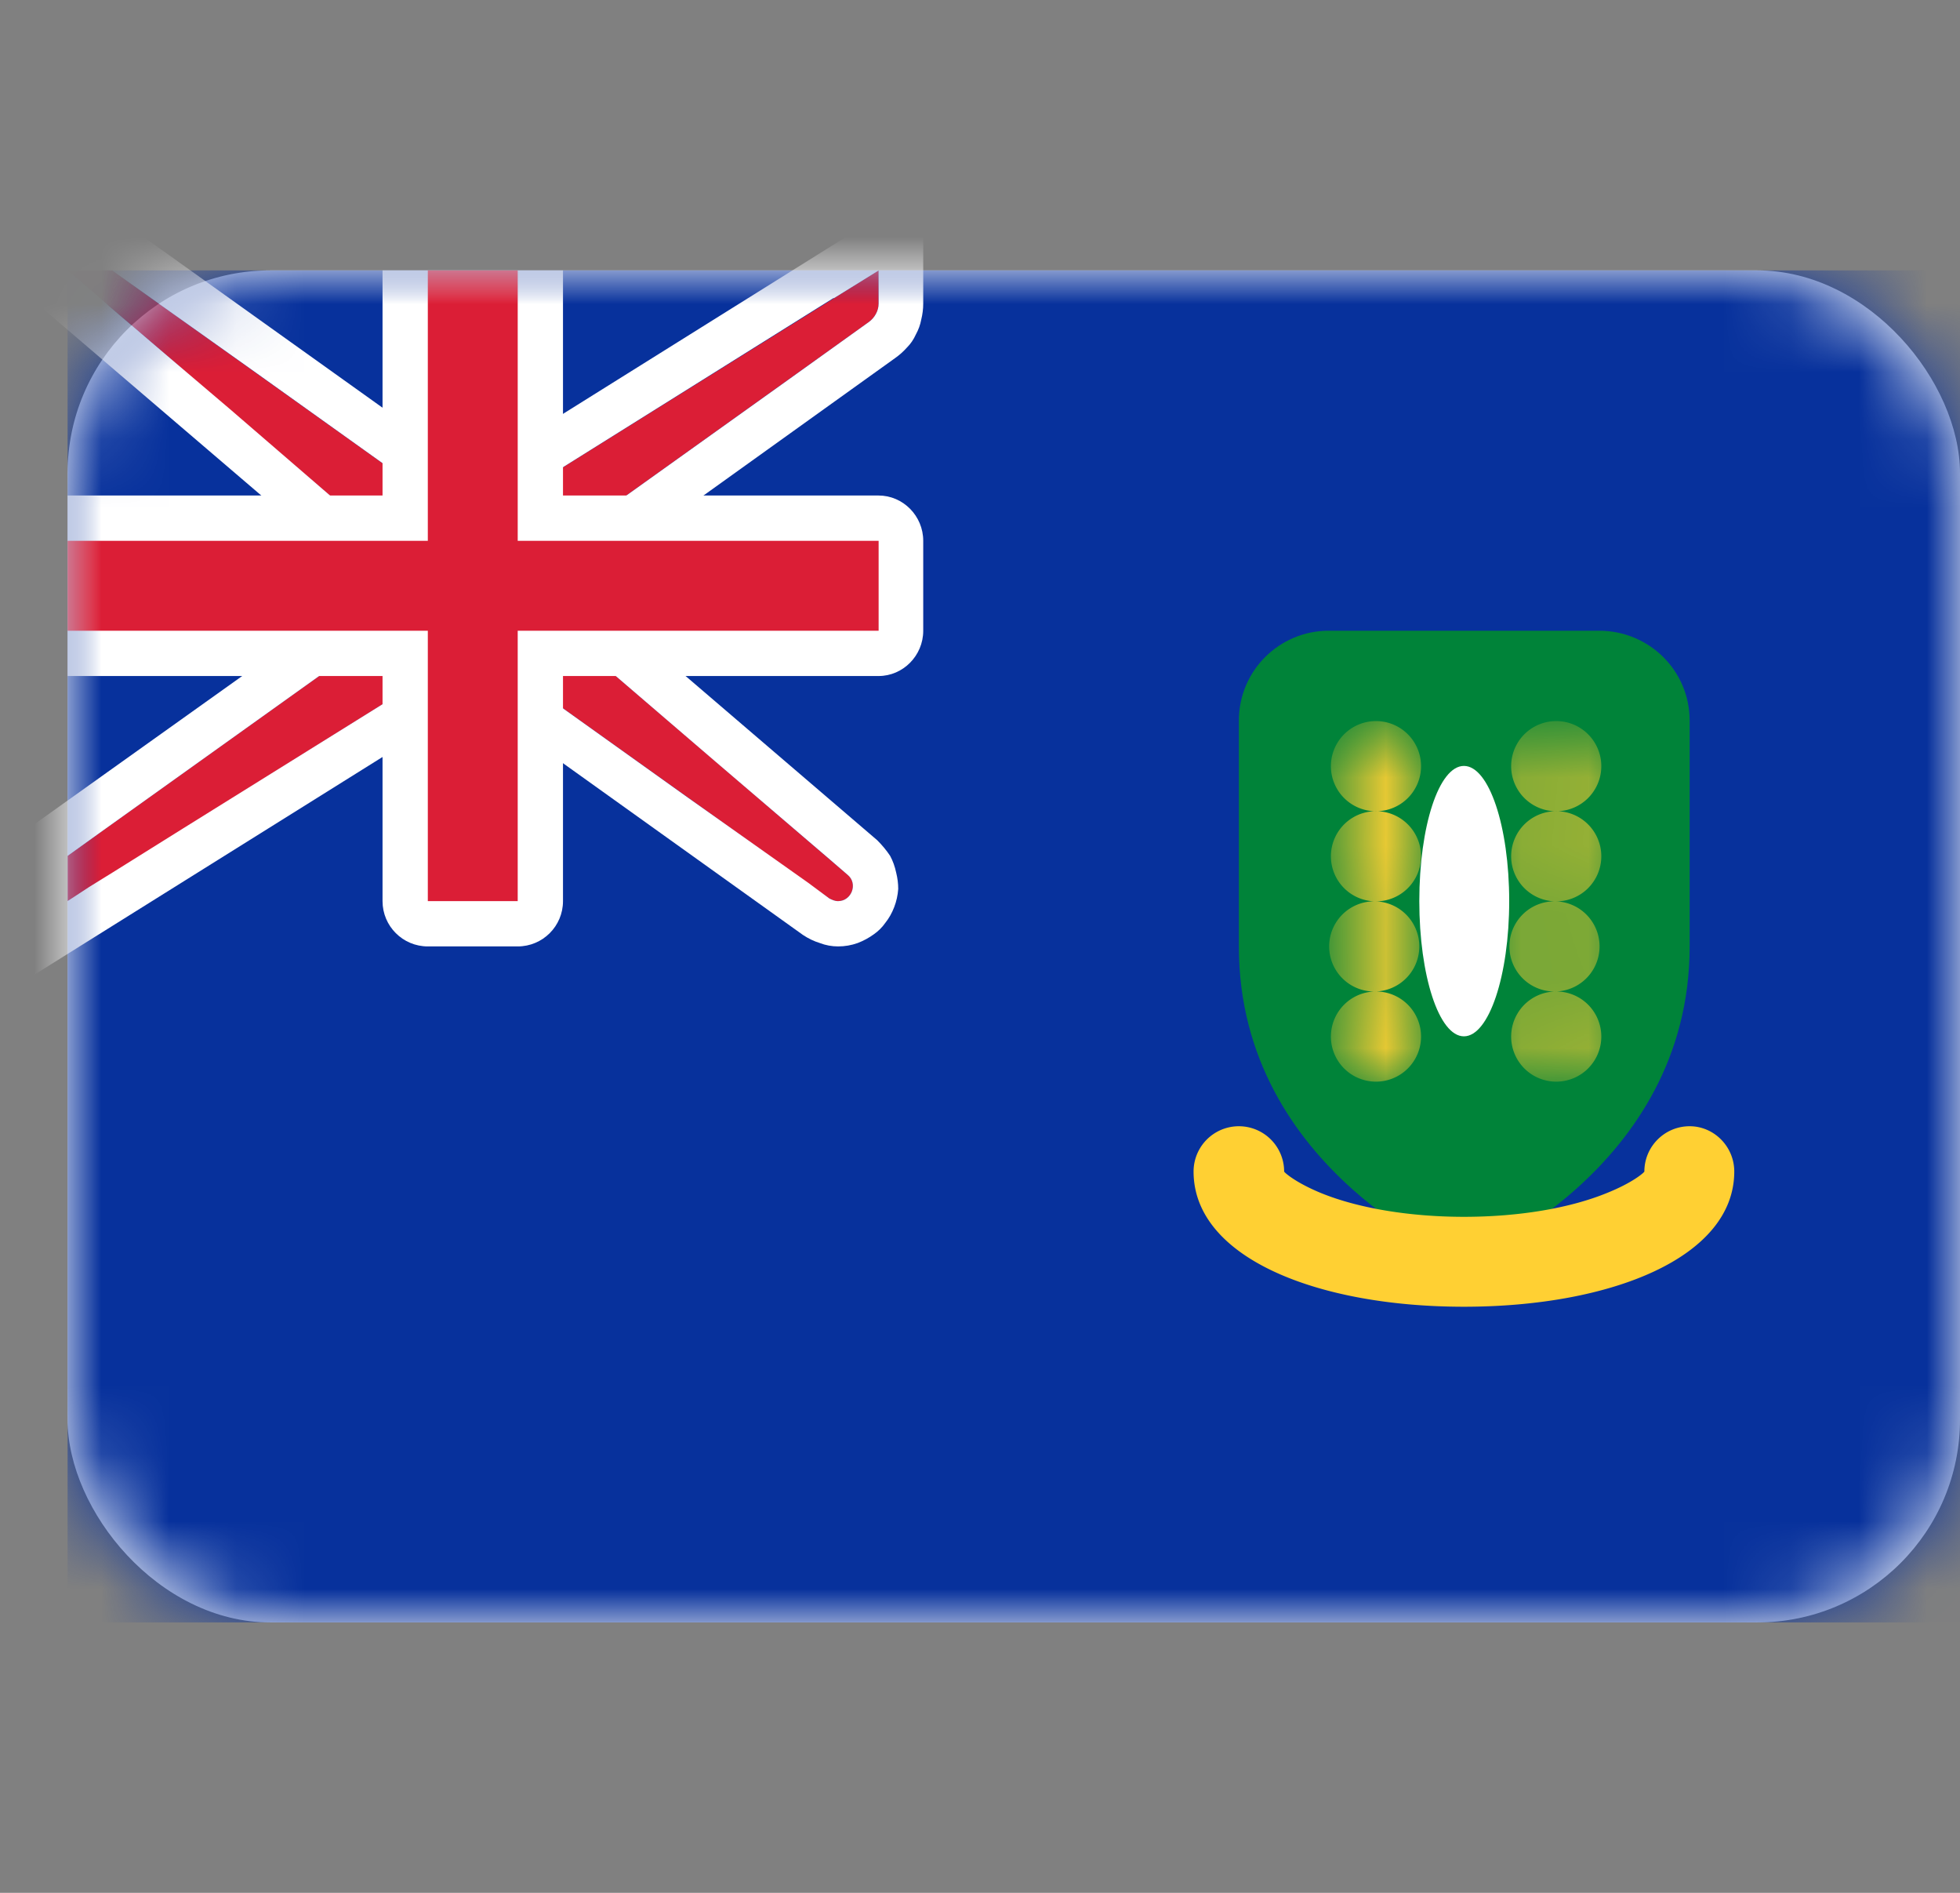<svg xmlns="http://www.w3.org/2000/svg" fill="none" viewBox="0 0 29 28" focusable="false"><rect x="0" y="0" width="29" height="28" fill="#808080" stroke="none"/><defs><linearGradient id="British_Virgin_Islands_svg__c" x1="18.333" x2="18.333" y1="9.333" y2="18.667" gradientUnits="userSpaceOnUse"><stop stop-color="#fff"/><stop offset="1" stop-color="#f0f0f0"/></linearGradient></defs><path fill="none" d="M1 0h28v28H1z"/><rect width="28" height="20" x="1" y="4" fill="#fff" rx="3"/><rect width="28" height="20" x="1" y="4" rx="3"/><mask id="British_Virgin_Islands_svg__a" width="28" height="20" x="1" y="4" mask-type="alpha" maskUnits="userSpaceOnUse"><rect width="28" height="20" x="1" y="4" fill="#fff" rx="3"/><rect width="28" height="20" x="1" y="4" stroke="#979797" stroke-opacity="0" stroke-width="0" rx="3"/></mask><g mask="url(#British_Virgin_Islands_svg__a)"><path fill="#07319c" d="M1 4h28v20H1z"/><path d="M1 4h28v20H1z"/></g><g mask="url(#British_Virgin_Islands_svg__a)"><path fill="#008339" fill-rule="evenodd" d="M18.33 14v-3.34c0-.74.6-1.33 1.33-1.33h4c.74 0 1.34.59 1.34 1.33V14c0 3.33-3.34 4.66-3.34 4.66s-3.33-1.33-3.33-4.66"/><path d="M18.33 10.66c0-.73.6-1.33 1.33-1.33h4c.74 0 1.34.6 1.34 1.33V14c0 3.33-3.34 4.66-3.34 4.66s-3.33-1.33-3.33-4.66z"/><mask id="British_Virgin_Islands_svg__d" width="6.667" height="9.333" x="18.333" y="9.333" mask-type="alpha" maskUnits="userSpaceOnUse"><path fill="#008339" fill-rule="evenodd" d="M18.33 14v-3.34c0-.74.6-1.33 1.33-1.33h4c.74 0 1.34.59 1.34 1.33V14c0 3.33-3.34 4.66-3.34 4.66s-3.33-1.33-3.33-4.66"/><path stroke="url(#British_Virgin_Islands_svg__c)" stroke-opacity="0" stroke-width="0" d="M18.33 10.66c0-.73.6-1.33 1.33-1.33h4c.74 0 1.34.6 1.34 1.33V14c0 3.33-3.34 4.66-3.34 4.66s-3.33-1.33-3.33-4.66z"/></mask><g mask="url(#British_Virgin_Islands_svg__d)"><mask id="British_Virgin_Islands_svg__e" fill="#fff"><path fill-rule="evenodd" d="M20.333 12a.667.667 0 1 0 0-1.333.667.667 0 0 0 0 1.333M23 12a.667.667 0 1 0 0-1.333A.667.667 0 0 0 23 12m-2.667 1.333a.667.667 0 1 0 0-1.333.667.667 0 0 0 0 1.333m2.667 0A.667.667 0 1 0 23 12a.667.667 0 0 0 0 1.333m-2.667 1.334a.667.667 0 1 0 0-1.334.667.667 0 0 0 0 1.334m2.667 0a.667.667 0 1 0 0-1.334.667.667 0 0 0 0 1.334M20.333 16a.667.667 0 1 0 0-1.333.667.667 0 0 0 0 1.333M23 16a.667.667 0 1 0 0-1.333A.667.667 0 0 0 23 16" clip-rule="evenodd"/></mask><path fill="#ffd033" fill-rule="evenodd" d="M20.333 12a.667.667 0 1 0 0-1.333.667.667 0 0 0 0 1.333M23 12a.667.667 0 1 0 0-1.333A.667.667 0 0 0 23 12m-2.667 1.333a.667.667 0 1 0 0-1.333.667.667 0 0 0 0 1.333m2.667 0A.667.667 0 1 0 23 12a.667.667 0 0 0 0 1.333m-2.667 1.334a.667.667 0 1 0 0-1.334.667.667 0 0 0 0 1.334m2.667 0a.667.667 0 1 0 0-1.334.667.667 0 0 0 0 1.334M20.333 16a.667.667 0 1 0 0-1.333.667.667 0 0 0 0 1.333M23 16a.667.667 0 1 0 0-1.333A.667.667 0 0 0 23 16" clip-rule="evenodd" mask="url(#British_Virgin_Islands_svg__e)"/></g><g mask="url(#British_Virgin_Islands_svg__d)"><path fill="#fff" fill-rule="evenodd" d="M21.66 15.33c.37 0 .67-.9.67-2 0-1.11-.3-2-.67-2s-.66.89-.66 2c0 1.1.29 2 .66 2"/><path d="M22.33 13.33c0-1.11-.3-2-.67-2s-.66.89-.66 2c0 1.1.29 2 .66 2s.67-.9.67-2"/></g></g><g mask="url(#British_Virgin_Islands_svg__a)"><path fill="#ffd033" d="M17.66 17.33c0 1.27 1.82 2 4 2s4-.73 4-2c0-.37-.3-.67-.66-.67-.37 0-.67.3-.67.67 0 .01-.16.16-.56.32-.54.22-1.29.35-2.11.35-.81 0-1.57-.13-2.11-.35-.39-.16-.55-.31-.55-.32a.67.67 0 0 0-1.34 0"/><path d="M21.66 19.33c2.18 0 4-.73 4-2 0-.37-.3-.67-.66-.67-.37 0-.67.3-.67.67 0 .01-.16.16-.56.32-.54.22-1.29.35-2.11.35-.81 0-1.57-.13-2.11-.35-.39-.16-.55-.31-.55-.32a.67.67 0 0 0-1.34 0c0 1.27 1.82 2 4 2"/></g><g fill-rule="evenodd" mask="url(#British_Virgin_Islands_svg__a)"><path fill="#db1e36" d="M5.66 8 1 4h.66l4.67 3.33h1.33L13 4v.49c0 .11-.06.21-.14.27L8.33 8v1.33l4.21 3.61c.16.13.06.39-.14.39-.05 0-.09-.02-.13-.04L7.66 10H6.33L1 13.33v-.67l4.66-3.33z"/><path fill="#fff" d="M1.88 3.33H-.81L5 8.3v.69L.33 12.32v2.21l6.19-3.87h.93l4.43 3.17q.12.08.25.12.13.05.27.05.15 0 .29-.05.13-.05.24-.13.1-.07.17-.17.08-.1.13-.23t.06-.27q0-.12-.03-.24-.03-.14-.09-.25-.08-.12-.19-.23L9 9.02v-.68l4.24-3.04q.1-.07.18-.16.08-.08.13-.19.06-.11.08-.22.03-.12.03-.24v-1.7L7.47 6.66h-.93zm4.45 4-2.52-1.8L1.66 4H1l.41.35.25.22L3.4 6.05 5.66 8v1.33L1 12.66v.67l.32-.21.34-.21 1.04-.65L6.33 10h1.33l2.52 1.8 1.78 1.26.31.23c.04.02.08.04.13.04.2 0 .3-.26.14-.39l-.29-.25-1.66-1.42-2.26-1.94V8l3.33-2.38 1.2-.86c.08-.06.14-.16.14-.27V4l-.66.41h-.01l-1.04.65-3.63 2.27z"/></g><g mask="url(#British_Virgin_Islands_svg__a)"><path fill="#fff" fill-rule="evenodd" d="M1 7.33V10h4.66v3.33c0 .37.3.67.67.67h1.33c.37 0 .67-.3.67-.67V10H13c.36 0 .66-.3.66-.67V8c0-.37-.3-.67-.66-.67H8.33V4H5.66v3.33z"/><path d="M1 10h4.66v3.33c0 .37.3.67.67.67h1.33c.37 0 .67-.3.67-.67V10H13c.36 0 .66-.3.66-.67V8c0-.37-.3-.67-.66-.67H8.33V4H5.66v3.33H1z"/></g><g mask="url(#British_Virgin_Islands_svg__a)"><path fill="#db1e36" fill-rule="evenodd" d="M1 8h5.33V4h1.33v4H13v1.33H7.66v4H6.33v-4H1z"/><path d="M6.33 8V4h1.33v4H13v1.33H7.66v4H6.33v-4H1V8z"/></g></svg>